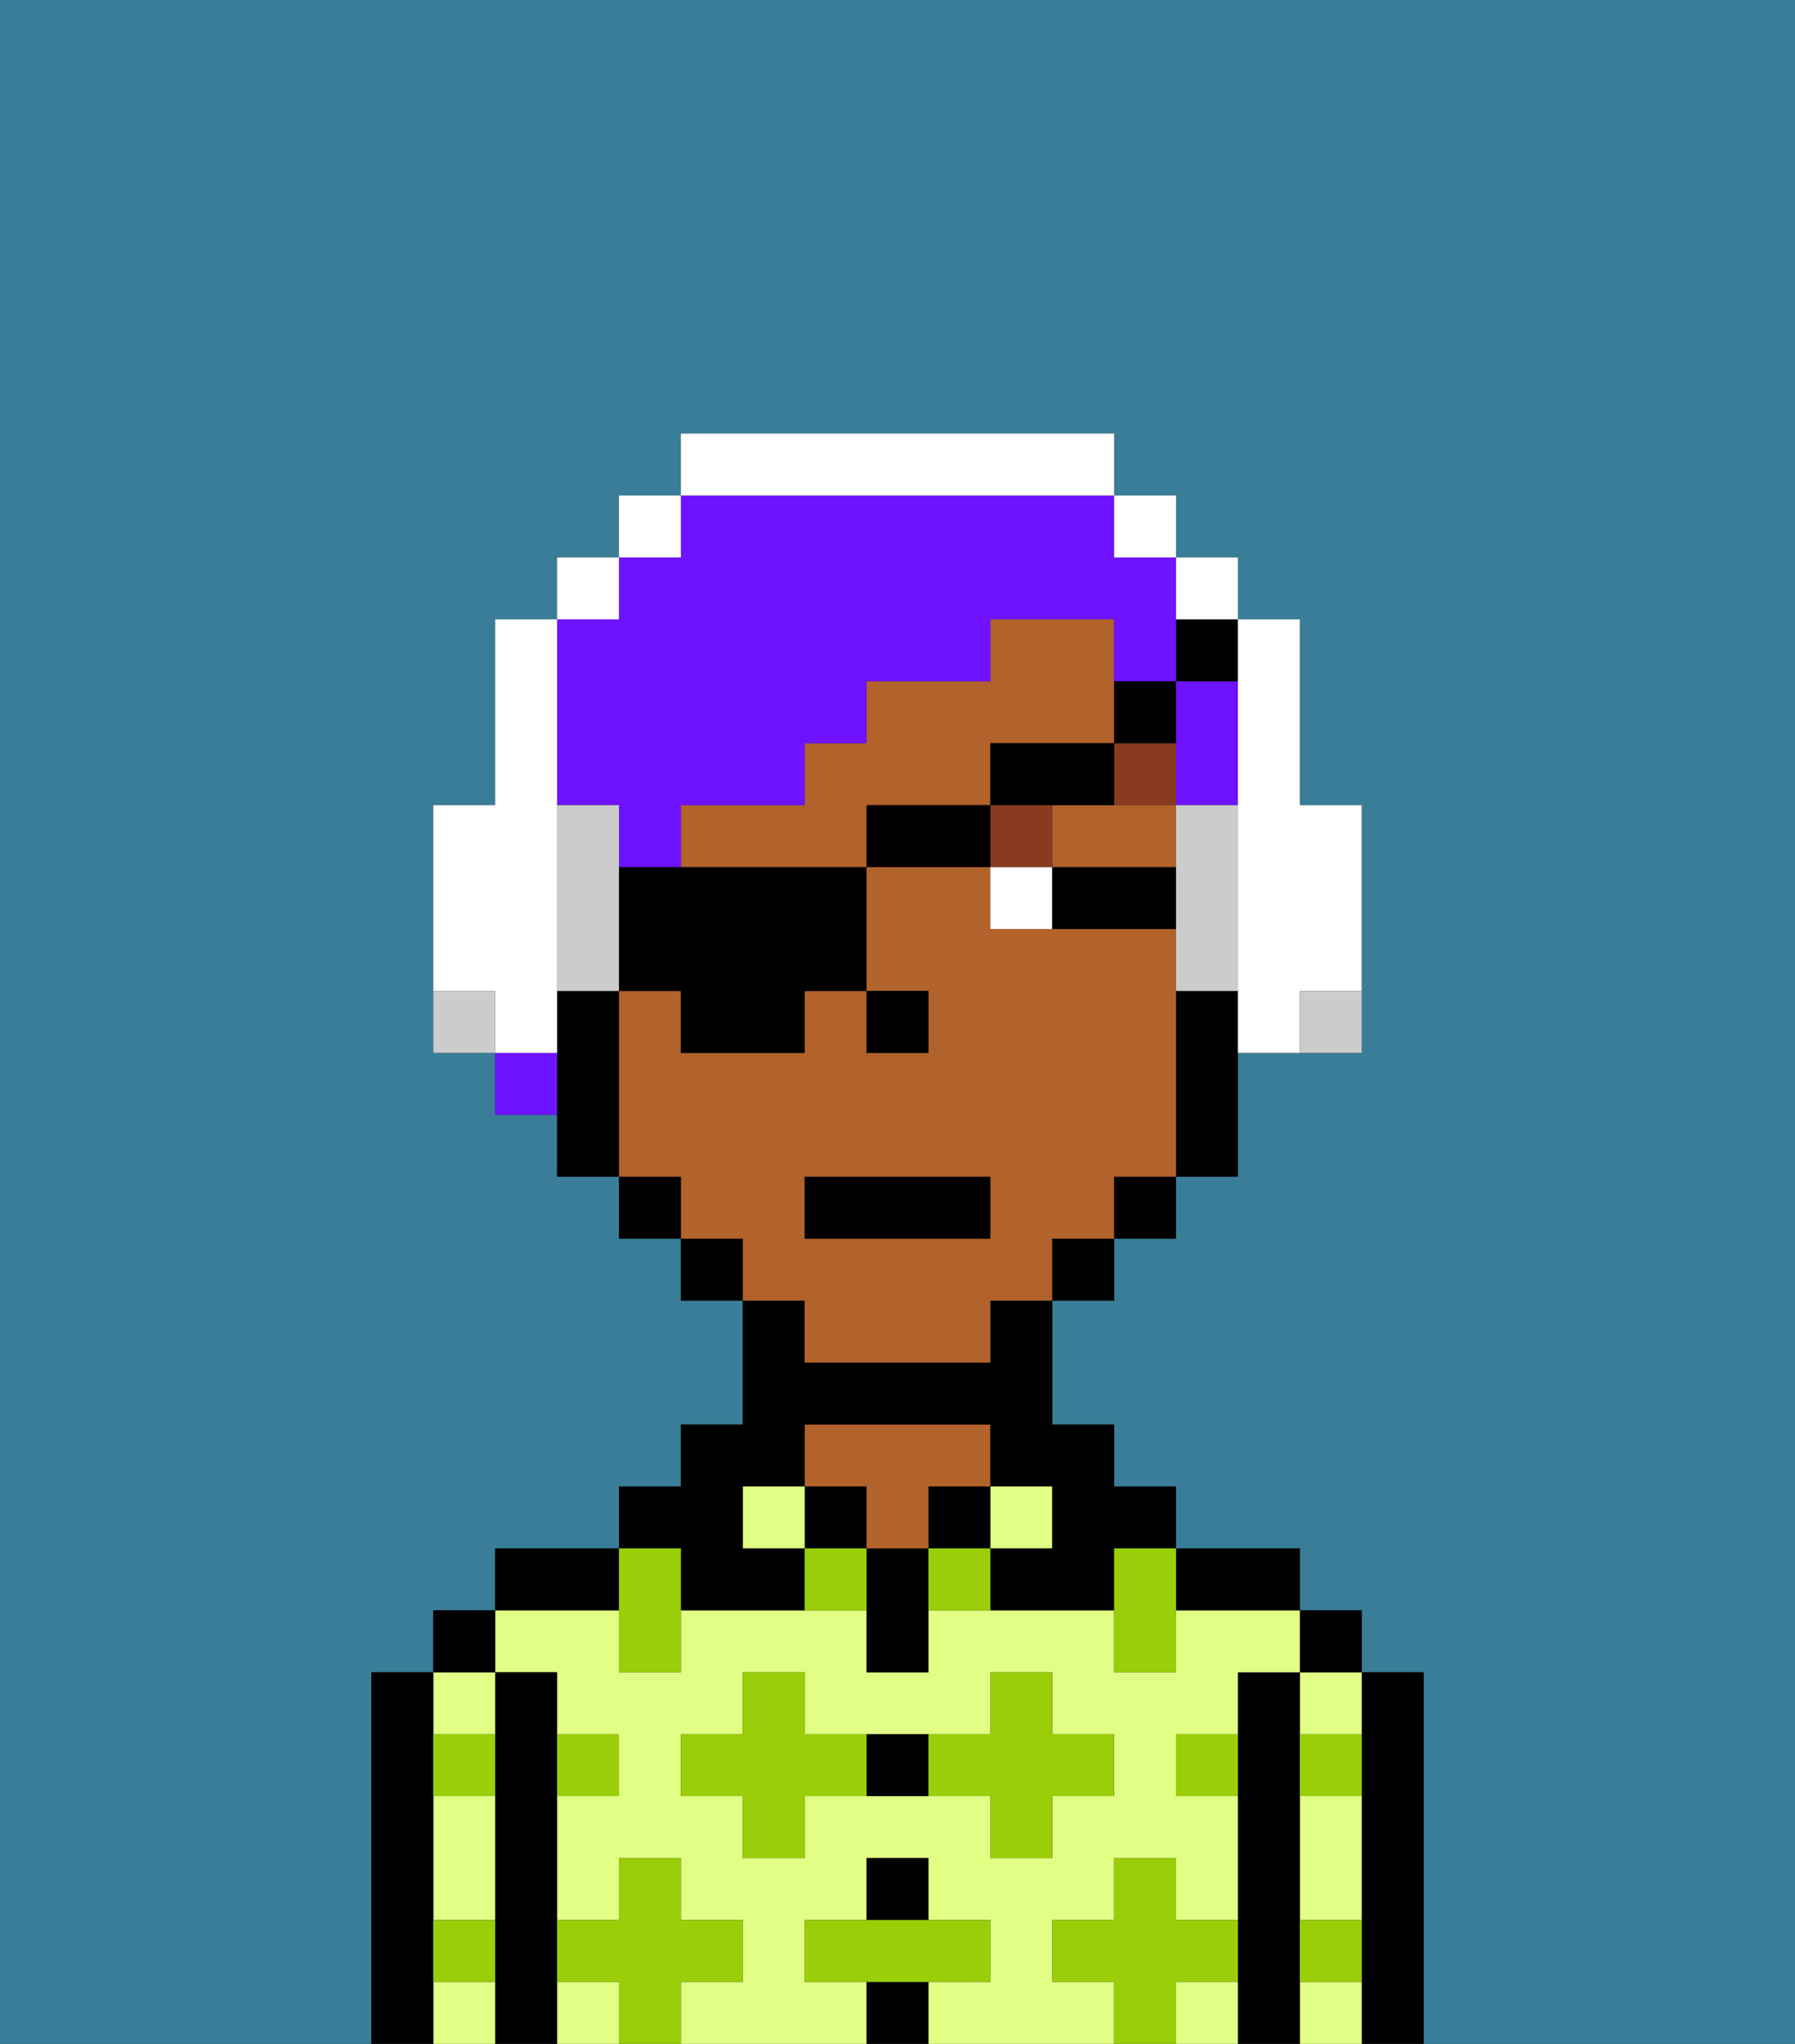 <svg xmlns="http://www.w3.org/2000/svg" viewBox="0 0 29 33"><rect x="0" y="0" width="29" height="33" fill="#333333" stroke="none"/><defs><style>polygon,rect,path{shape-rendering:crispedges;}.ab206-1{fill:#397d98;}.ab206-2{fill:#000000;}.ab206-3{fill:#e1ff85;}.ab206-4{fill:#b2622b;}.ab206-5{fill:#99ce09;}.ab206-6{fill:#ffffff;}.ab206-7{fill:#893a1f;}.ab206-8{fill:#6e12ff;}.ab206-9{fill:#ccc;}</style></defs><path class="ab206-1" d="M0,33H6V27H7V26H8V25h2V24h1V23h1V21H11V20H10V19H9V18H8V17H7V13H8V10H9V9h1V8h1V7h7V8h1V9h1v1h1v3h1v4H20v2H19v1H18v1H17v2h1v1h1v1h2v1h1v1h1v6h6V0H0Z"/><path class="ab206-2" d="M23,27H22v6h1V27Z"/><path class="ab206-3" d="M21,32v1h1V32Z"/><path class="ab206-3" d="M21,30v1h1V29H21Z"/><path class="ab206-3" d="M21,28h1V27H21Z"/><rect class="ab206-2" x="21" y="26" width="1" height="1"/><path class="ab206-2" d="M21,31V27H20v6h1V31Z"/><path class="ab206-3" d="M19,32v1h1V32Z"/><rect class="ab206-3" x="9" y="32" width="1" height="1"/><path class="ab206-3" d="M17,32V31h1V30h1v1h1V29H19V28h1V27h1V26H19v1H18V26H15v1H14V26H11v1H10V26H8v1H9v1h1v1H9v2h1V30h1v1h1v1H11v1h3V32H13V31h1V30h1v1h1v1H15v1h3V32Zm-2-3H13v1H12V29H11V28h1V27h1v1h3V27h1v1h1v1H17v1H16V29Z"/><path class="ab206-2" d="M20,26h1V25H19v1Z"/><rect class="ab206-3" x="16" y="24" width="1" height="1"/><rect class="ab206-2" x="15" y="24" width="1" height="1"/><rect class="ab206-2" x="14" y="32" width="1" height="1"/><rect class="ab206-2" x="14" y="30" width="1" height="1"/><path class="ab206-2" d="M14,28v1h1V28Z"/><path class="ab206-2" d="M14,25v2h1V25Z"/><rect class="ab206-2" x="13" y="24" width="1" height="1"/><path class="ab206-4" d="M14,25h1V24h1V23H13v1h1Z"/><rect class="ab206-3" x="12" y="24" width="1" height="1"/><path class="ab206-2" d="M11,26h2V25H12V24h1V23h3v1h1v1H16v1h2V25h1V24H18V23H17V21H16v1H13V21H12v2H11v1H10v1h1Z"/><path class="ab206-2" d="M10,25H8v1h2Z"/><path class="ab206-2" d="M9,31V27H8v6H9V31Z"/><path class="ab206-3" d="M7,32v1H8V32Z"/><path class="ab206-3" d="M8,28V27H7v1Z"/><path class="ab206-3" d="M7,30v1H8V29H7Z"/><rect class="ab206-2" x="7" y="26" width="1" height="1"/><path class="ab206-2" d="M7,31V27H6v6H7V31Z"/><path class="ab206-5" d="M12,32V31H11V30H10v1H9v1h1v1h1V32Z"/><path class="ab206-5" d="M13,28V27H12v1H11v1h1v1h1V29h1V28Z"/><polygon class="ab206-5" points="10 27 11 27 11 26 11 25 10 25 10 26 10 27"/><path class="ab206-5" d="M15,25v1h1V25Z"/><path class="ab206-5" d="M13,25v1h1V25Z"/><path class="ab206-5" d="M17,30V29h1V28H17V27H16v1H15v1h1v1Z"/><polygon class="ab206-5" points="18 26 18 27 19 27 19 26 19 25 18 25 18 26"/><path class="ab206-5" d="M7,29H8V28H7Z"/><path class="ab206-5" d="M10,29V28H9v1Z"/><path class="ab206-5" d="M21,29h1V28H21Z"/><path class="ab206-5" d="M19,29h1V28H19Z"/><path class="ab206-5" d="M21,32h1V31H21Z"/><path class="ab206-5" d="M7,32H8V31H7Z"/><polygon class="ab206-5" points="16 32 16 31 15 31 14 31 13 31 13 32 14 32 15 32 16 32"/><path class="ab206-5" d="M20,32V31H19V30H18v1H17v1h1v1h1V32Z"/><path class="ab206-4" d="M16,13V12h2V10H16v1H14v1H13v1H11v1h3V13Z"/><path class="ab206-4" d="M13,22h3V21h1V20h1V19h1V15H16V14H14v2h1v1H14V16H13v1H11V16H10v3h1v1h1v1h1Zm0-3h3v1H13Z"/><path class="ab206-4" d="M17,13v1h2V13H17Z"/><path class="ab206-2" d="M19,16v3h1V16Z"/><rect class="ab206-2" x="18" y="19" width="1" height="1"/><rect class="ab206-2" x="17" y="20" width="1" height="1"/><rect class="ab206-2" x="11" y="20" width="1" height="1"/><rect class="ab206-2" x="10" y="19" width="1" height="1"/><path class="ab206-2" d="M10,16H9v3h1V16Z"/><rect class="ab206-2" x="14" y="16" width="1" height="1"/><path class="ab206-6" d="M16,14v1h1V14Z"/><path class="ab206-2" d="M18,14H17v1h2V14Z"/><rect class="ab206-7" x="16" y="13" width="1" height="1"/><path class="ab206-7" d="M18,12v1h1V12Z"/><rect class="ab206-2" x="13" y="19" width="3" height="1"/><path class="ab206-8" d="M8,17v1H9V17Z"/><path class="ab206-8" d="M19,13h1V11H19v2Z"/><path class="ab206-8" d="M9,13h1v1h1V13h2V12h1V11h2V10h2v1h1V9H18V8H11V9H10v1H9v3Z"/><path class="ab206-2" d="M11,14H10v2h1v1h2V16h1V14H11Z"/><rect class="ab206-2" x="14" y="13" width="2" height="1"/><path class="ab206-2" d="M18,12H16v1h2Z"/><path class="ab206-2" d="M19,12V11H18v1Z"/><path class="ab206-2" d="M19,11h1V10H19Z"/><path class="ab206-6" d="M9,16V10H8v3H7v3H8v1H9Z"/><rect class="ab206-6" x="9" y="9" width="1" height="1"/><rect class="ab206-6" x="10" y="8" width="1" height="1"/><rect class="ab206-6" x="11" y="7" width="7" height="1"/><rect class="ab206-6" x="18" y="8" width="1" height="1"/><path class="ab206-6" d="M20,10V9H19v1Z"/><path class="ab206-9" d="M10,13H9v3h1V13Z"/><path class="ab206-6" d="M20,12v5h1V16h1V13H21V10H20v2Z"/><path class="ab206-9" d="M20,15V13H19v3h1Z"/><path class="ab206-9" d="M7,16v1H8V16Z"/><path class="ab206-9" d="M21,17h1V16H21Z"/></svg>